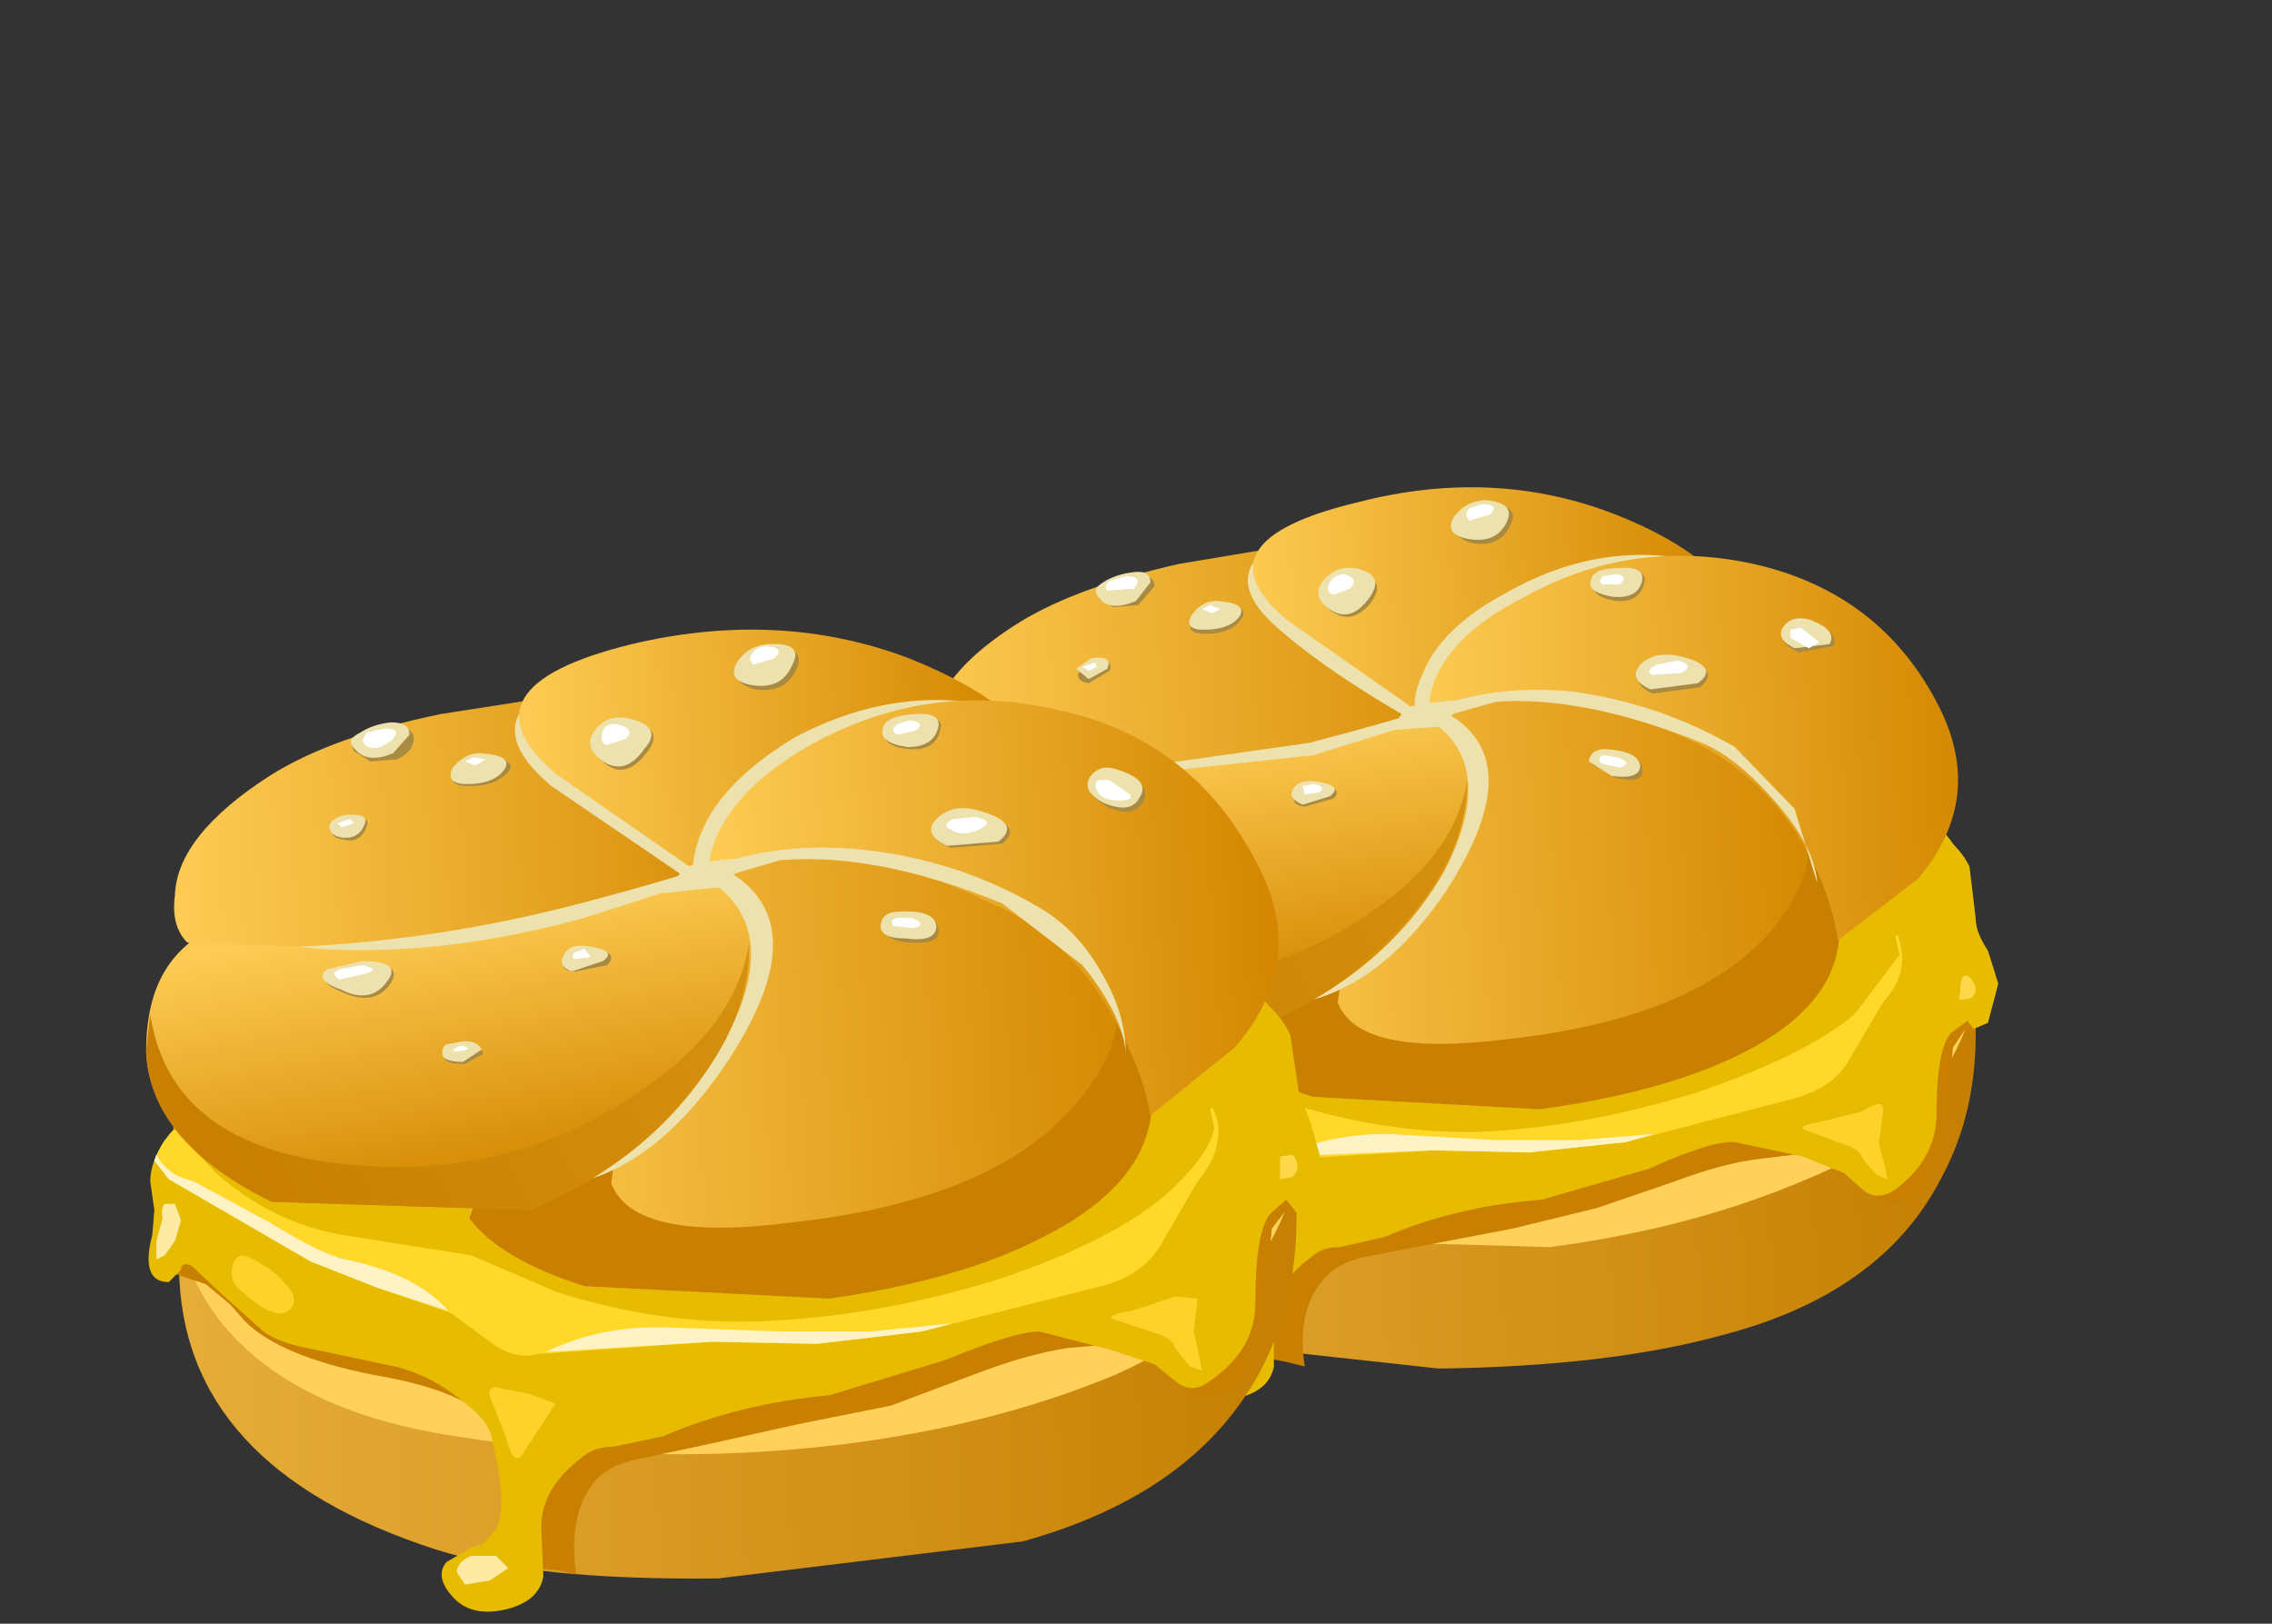 <?xml version="1.0" encoding="UTF-8" standalone="no"?>
<svg xmlns:xlink="http://www.w3.org/1999/xlink" height="39.45px" width="55.2px" xmlns="http://www.w3.org/2000/svg">
  <rect width="100%" height="100%" fill="#333333" stroke="none"/>
  <g transform="matrix(1.0, 0.0, 0.0, 1.0, 0.0, 0.0)">
    <use height="27.3" transform="matrix(1.0, 0.0, 0.0, 1.0, 3.55, 11.85)" width="45.0" xlink:href="#sprite0"/>
  </g>
  <defs>
    <g id="sprite0" transform="matrix(1.0, 0.0, 0.0, 1.0, 0.0, -3.45)">
      <use height="27.3" transform="matrix(1.0, 0.0, 0.0, 1.0, 0.0, 3.45)" width="45.0" xlink:href="#shape0"/>
    </g>
    <g id="shape0" transform="matrix(1.0, 0.0, 0.0, 1.0, 0.0, -3.45)">
      <path d="M44.1 14.0 Q45.0 17.7 43.6 20.25 42.15 23.05 38.25 24.05 35.5 24.8 31.4 24.85 L25.0 24.15 Q19.25 22.3 19.2 17.8 19.15 16.35 19.65 14.85 L20.25 13.65 Q22.3 13.3 24.4 12.45 28.8 10.6 35.9 10.9 43.4 11.2 44.1 14.0" fill="url(#gradient0)" fill-rule="evenodd" stroke="none"/>
      <path d="M19.8 14.8 Q21.05 12.5 32.1 12.75 42.75 12.95 43.95 14.35 44.9 15.45 43.85 17.35 42.7 19.3 40.35 20.25 37.55 21.45 34.1 21.9 L25.45 21.65 Q21.75 21.05 20.1 19.0 18.5 17.0 19.8 14.8" fill="#ffd15b" fill-rule="evenodd" stroke="none"/>
      <path d="M39.25 19.75 Q38.35 19.85 37.15 20.3 L35.25 20.95 33.2 21.45 31.1 21.85 29.55 22.15 Q28.9 22.3 28.55 22.75 27.95 23.5 28.15 24.8 L27.75 24.7 27.25 24.6 27.05 24.65 26.8 23.15 26.5 21.75 Q26.05 20.7 23.6 20.2 21.5 19.8 20.7 19.0 L20.35 18.65 19.8 18.2 19.35 18.0 19.1 17.95 19.45 17.0 43.65 15.35 44.4 16.45 44.2 16.6 43.9 17.05 43.75 18.5 43.3 20.2 Q42.8 21.0 42.05 20.75 42.4 19.6 41.8 19.55 L40.9 19.55 39.25 19.75" fill="#c98000" fill-rule="evenodd" stroke="none"/>
      <path d="M38.6 19.35 Q38.05 19.3 36.5 20.0 L33.9 20.75 Q31.85 20.9 30.1 21.65 L29.0 21.9 Q28.55 21.9 28.3 22.15 27.4 22.8 27.4 23.7 L27.4 24.8 Q27.3 25.35 26.6 25.55 25.75 25.75 25.35 25.3 24.95 24.8 25.2 24.5 L25.75 24.15 26.1 24.1 26.35 23.75 Q26.65 23.3 26.25 21.75 26.2 21.3 25.45 20.75 24.65 20.15 23.8 19.95 L22.3 19.65 21.1 19.2 20.25 18.45 Q19.75 17.85 19.45 17.75 19.2 17.65 19.2 17.85 L18.95 18.15 Q18.3 18.15 18.6 17.05 L18.6 16.5 18.55 15.85 Q18.5 15.45 18.85 14.9 19.25 14.4 19.7 14.25 21.15 12.45 31.3 11.5 40.8 10.6 42.65 11.3 43.9 11.85 44.3 12.65 L44.45 13.9 Q44.45 14.25 44.75 14.7 L45.0 15.5 44.75 16.45 44.4 16.6 44.25 16.4 43.85 16.7 Q43.5 17.1 43.5 18.65 43.5 19.75 42.5 20.5 42.05 20.8 41.7 20.5 L41.25 20.1 40.25 19.7 38.6 19.35" fill="#e6bb00" fill-rule="evenodd" stroke="none"/>
      <path d="M42.65 11.3 Q43.25 11.55 42.4 12.15 41.35 12.85 41.45 13.05 42.55 13.85 42.65 14.7 42.75 15.35 42.2 15.95 L41.35 17.4 Q40.95 18.05 40.0 18.3 L35.95 19.35 33.6 19.6 31.25 19.55 27.25 19.8 26.2 19.55 25.3 18.85 23.7 18.25 22.15 17.65 18.95 15.8 18.6 15.35 Q18.95 14.55 19.7 14.25 21.15 12.45 31.3 11.5 40.8 10.6 42.65 11.3" fill="#ffd829" fill-rule="evenodd" stroke="none"/>
      <path d="M18.95 15.8 L18.6 15.35 18.7 15.25 Q18.9 15.7 19.55 15.85 19.9 16.0 21.25 16.8 22.45 17.55 22.95 17.65 24.55 17.95 25.3 18.85 L23.7 18.25 22.15 17.65 18.95 15.8" fill="#fff2c4" fill-rule="evenodd" stroke="none"/>
      <path d="M34.8 19.3 L36.65 19.15 35.95 19.35 33.6 19.6 31.25 19.55 27.5 19.7 Q28.75 19.15 30.15 19.15 L32.8 19.3 34.8 19.3" fill="#fff2c4" fill-rule="evenodd" stroke="none"/>
      <path d="M27.05 20.65 L27.7 20.85 27.6 21.05 26.9 22.1 Q26.7 22.25 26.6 21.75 L26.25 20.85 Q26.1 20.6 26.3 20.55 L27.05 20.65" fill="#ffd129" fill-rule="evenodd" stroke="none"/>
      <path d="M26.35 24.35 L26.65 24.65 Q26.6 24.85 26.25 24.9 L25.65 25.0 25.45 24.75 Q25.45 24.5 25.8 24.4 L26.35 24.35" fill="#ffeaa3" fill-rule="evenodd" stroke="none"/>
      <path d="M41.7 18.6 Q42.25 18.25 42.2 18.6 L42.1 19.4 42.25 19.95 42.3 20.25 42.05 20.15 41.7 19.75 Q41.65 19.5 41.1 19.35 L40.3 19.05 Q40.1 18.95 40.7 18.85 L41.7 18.6" fill="#ffd129" fill-rule="evenodd" stroke="none"/>
      <path d="M44.35 15.4 Q44.55 15.65 44.35 15.85 L44.05 15.9 44.1 15.4 Q44.2 15.2 44.35 15.4" fill="#ffd84a" fill-rule="evenodd" stroke="none"/>
      <path d="M19.1 16.35 L19.2 16.75 19.1 17.2 18.85 17.55 18.65 17.6 18.7 17.2 18.85 16.65 18.85 16.35 19.1 16.35" fill="#ffeaa3" fill-rule="evenodd" stroke="none"/>
      <path d="M20.8 17.6 Q21.3 17.8 21.55 18.1 21.9 18.45 21.75 18.7 21.5 19.1 20.6 18.35 20.3 18.1 20.4 17.75 20.45 17.45 20.8 17.6" fill="#ffd129" fill-rule="evenodd" stroke="none"/>
      <path d="M43.65 11.8 Q44.45 12.55 43.55 13.5 L42.5 14.35 42.6 14.8 41.5 16.25 Q40.3 17.25 37.65 18.15 34.9 19.0 32.35 19.1 30.15 19.15 27.75 18.4 L25.8 17.6 22.9 17.1 Q21.3 16.8 20.0 15.7 L19.05 14.65 20.8 13.75 31.7 12.35 43.65 11.8" fill="#e6bb00" fill-rule="evenodd" stroke="none"/>
      <path d="M25.75 16.75 Q26.1 15.25 26.9 13.45 28.45 9.95 30.75 8.55 33.35 6.95 37.15 9.05 40.75 11.1 41.1 13.7 41.45 15.9 38.65 17.25 36.8 18.15 33.85 18.55 L28.35 18.25 Q26.45 17.65 25.75 16.75" fill="url(#gradient1)" fill-rule="evenodd" stroke="none"/>
      <path d="M40.4 12.1 L40.6 12.3 41.1 13.7 Q41.45 15.9 38.65 17.25 36.8 18.15 33.85 18.55 L28.35 18.25 Q26.45 17.65 25.75 16.75 L26.8 13.65 Q28.25 10.35 30.3 8.75 L30.85 8.8 31.1 9.8 Q32.05 12.05 30.7 13.55 L29.15 14.55 28.95 15.95 Q29.45 17.3 33.05 16.85 37.65 16.35 39.5 14.2 40.4 13.1 40.4 12.1" fill="#c98000" fill-rule="evenodd" stroke="none"/>
      <path d="M21.8 10.85 Q23.75 10.05 26.0 9.4 30.45 8.1 31.8 9.05 33.55 10.25 31.55 13.3 29.45 16.35 26.7 16.0 L21.25 15.2 Q19.15 14.55 19.1 12.9 19.1 11.4 20.0 11.3 L21.8 10.85" fill="#ede2ad" fill-rule="evenodd" stroke="none"/>
      <path d="M21.15 9.35 L25.3 8.65 Q29.8 8.1 31.2 9.1 32.85 10.2 31.55 12.75 30.15 15.2 27.15 16.5 L21.3 16.3 Q18.5 14.95 18.45 12.95 18.45 11.8 18.85 11.1 19.2 10.55 19.9 10.15 L21.15 9.35" fill="url(#gradient2)" fill-rule="evenodd" stroke="none"/>
      <path d="M27.15 16.5 L21.3 16.3 Q18.5 14.95 18.45 12.95 L18.5 12.05 Q19.05 15.4 23.95 15.5 26.95 15.55 29.4 14.0 31.8 12.5 32.1 10.55 32.1 12.6 30.1 14.5 28.65 15.85 27.15 16.5" fill="url(#gradient3)" fill-rule="evenodd" stroke="none"/>
      <path d="M27.5 5.0 Q28.55 5.05 29.95 6.95 L31.1 8.9 31.25 9.05 28.35 9.95 22.3 10.6 20.05 10.35 Q19.6 9.95 19.55 9.35 19.45 8.05 21.6 6.75 23.8 5.3 27.5 5.0" fill="#ede2ad" fill-rule="evenodd" stroke="none"/>
      <path d="M28.25 9.65 L21.9 10.55 19.4 10.45 Q19.0 10.05 19.1 9.35 19.15 8.0 21.25 6.7 22.65 5.85 25.1 5.3 L27.2 4.95 Q28.2 5.0 30.75 6.5 L33.05 8.05 Q32.3 8.6 28.25 9.65" fill="url(#gradient4)" fill-rule="evenodd" stroke="none"/>
      <path d="M30.85 9.15 Q28.75 7.95 27.6 6.95 25.3 5.05 29.35 4.1 32.65 3.3 35.6 4.4 L37.8 5.7 36.05 5.85 Q34.0 6.1 32.95 6.8 31.3 7.9 30.85 9.15" fill="#ede2ad" fill-rule="evenodd" stroke="none"/>
      <path d="M31.2 9.1 L27.7 6.65 Q25.45 4.75 29.45 3.8 32.75 2.95 35.7 4.1 37.1 4.65 37.9 5.35 L36.15 5.55 Q34.1 5.75 33.05 6.5 32.05 7.2 31.5 8.2 L31.2 9.1" fill="url(#gradient5)" fill-rule="evenodd" stroke="none"/>
      <path d="M38.45 8.75 L32.7 8.5 30.85 8.95 Q30.75 8.55 31.0 8.0 31.45 6.85 33.05 6.0 35.7 4.5 38.45 5.45 41.25 6.35 42.75 9.2 43.9 11.4 42.85 12.45 L41.55 13.05 Q41.6 12.1 41.25 11.1 40.6 9.0 38.45 8.75" fill="#ede2ad" fill-rule="evenodd" stroke="none"/>
      <path d="M37.55 9.6 Q34.95 8.4 32.8 8.6 L31.2 9.1 Q31.1 8.7 31.3 8.15 31.75 7.0 33.4 6.15 36.05 4.65 39.05 5.3 42.15 6.0 43.55 8.75 44.7 11.0 43.05 12.95 L41.1 14.45 Q41.0 13.6 40.5 12.55 39.45 10.5 37.55 9.6" fill="url(#gradient6)" fill-rule="evenodd" stroke="none"/>
      <path d="M38.6 9.75 L40.05 11.25 40.6 13.05 Q40.55 12.2 39.6 11.1 38.65 10.0 37.8 9.65 34.95 8.5 32.8 8.65 L31.2 9.1 Q30.8 9.25 30.85 9.0 32.45 8.2 34.65 8.4 36.8 8.7 38.6 9.75" fill="#ede2ad" fill-rule="evenodd" stroke="none"/>
      <path d="M30.95 8.7 L31.95 8.6 Q32.35 8.6 32.15 8.7 31.6 8.95 31.65 9.2 L31.45 9.25 30.15 9.35 30.4 9.1 30.6 8.8 30.95 8.7" fill="#ede2ad" fill-rule="evenodd" stroke="none"/>
      <path d="M24.05 5.6 Q24.5 5.55 24.5 5.85 L24.1 6.3 23.5 6.35 23.15 6.15 23.35 5.85 Q23.6 5.65 24.05 5.6" fill="#a88a43" fill-rule="evenodd" stroke="none"/>
      <path d="M24.0 5.5 Q24.4 5.45 24.4 5.75 L24.05 6.2 Q23.35 6.5 23.1 6.05 23.0 5.9 23.25 5.75 23.55 5.55 24.0 5.5" fill="#ede2ad" fill-rule="evenodd" stroke="none"/>
      <path d="M23.8 5.6 Q24.25 5.6 24.0 5.9 L23.35 5.95 Q23.25 5.8 23.45 5.7 L23.8 5.6" fill="#ffffff" fill-rule="evenodd" stroke="none"/>
      <path d="M26.05 6.3 Q26.85 6.3 26.6 6.65 26.35 7.0 25.75 7.0 25.2 7.0 25.45 6.65 25.65 6.3 26.05 6.3" fill="#a88a43" fill-rule="evenodd" stroke="none"/>
      <path d="M23.0 7.7 Q23.55 7.6 23.4 7.9 L22.9 8.2 Q22.6 8.15 22.65 7.95 L23.0 7.7" fill="#a88a43" fill-rule="evenodd" stroke="none"/>
      <path d="M28.55 10.65 Q29.1 10.75 28.85 11.0 L28.15 11.2 Q27.75 11.15 27.95 10.85 28.1 10.6 28.55 10.65" fill="#a88a43" fill-rule="evenodd" stroke="none"/>
      <path d="M25.45 12.85 Q25.95 12.75 26.1 13.0 26.2 13.25 25.65 13.25 25.15 13.25 25.2 13.05 25.2 12.85 25.45 12.85" fill="#a88a43" fill-rule="evenodd" stroke="none"/>
      <path d="M35.55 9.9 Q36.35 9.9 36.35 10.3 36.4 10.65 35.7 10.5 L35.1 10.15 Q35.15 9.9 35.55 9.9" fill="#a88a43" fill-rule="evenodd" stroke="none"/>
      <path d="M40.4 6.7 Q41.15 6.95 41.0 7.3 L40.15 7.45 Q39.6 7.2 39.85 6.9 40.05 6.6 40.4 6.7" fill="#a88a43" fill-rule="evenodd" stroke="none"/>
      <path d="M36.4 5.75 Q36.3 6.25 35.7 6.2 35.1 6.1 35.15 5.75 35.25 5.5 35.85 5.45 36.5 5.45 36.4 5.75" fill="#a88a43" fill-rule="evenodd" stroke="none"/>
      <path d="M37.3 7.65 Q38.3 7.85 37.75 8.3 L36.6 8.45 Q36.05 8.2 36.4 7.85 36.7 7.45 37.3 7.65" fill="#a88a43" fill-rule="evenodd" stroke="none"/>
      <path d="M32.55 3.85 Q33.4 3.85 33.15 4.35 32.9 4.9 32.25 4.8 31.65 4.65 31.85 4.25 32.05 3.85 32.55 3.85" fill="#a88a43" fill-rule="evenodd" stroke="none"/>
      <path d="M23.4 10.95 Q24.3 10.95 23.95 11.45 23.55 11.9 22.9 11.65 22.3 11.35 22.55 11.2 22.85 10.95 23.4 10.95" fill="#a88a43" fill-rule="evenodd" stroke="none"/>
      <path d="M29.35 5.5 Q30.2 5.65 29.75 6.25 29.3 6.8 28.8 6.45 28.4 6.15 28.65 5.75 28.95 5.4 29.35 5.5" fill="#a88a43" fill-rule="evenodd" stroke="none"/>
      <path d="M26.0 6.2 Q26.8 6.25 26.55 6.6 26.3 6.9 25.7 6.9 25.2 6.9 25.4 6.55 25.65 6.2 26.0 6.2" fill="#ede2ad" fill-rule="evenodd" stroke="none"/>
      <path d="M22.95 7.6 Q23.5 7.5 23.35 7.85 L22.9 8.1 22.6 7.85 22.95 7.6" fill="#ede2ad" fill-rule="evenodd" stroke="none"/>
      <path d="M28.5 10.6 Q29.1 10.7 28.75 10.95 L28.1 11.15 Q27.75 11.0 27.85 10.8 28.0 10.5 28.5 10.6" fill="#ede2ad" fill-rule="evenodd" stroke="none"/>
      <path d="M25.4 12.75 Q25.9 12.65 26.0 12.95 L25.6 13.2 Q25.1 13.2 25.15 13.0 25.15 12.8 25.4 12.75" fill="#ede2ad" fill-rule="evenodd" stroke="none"/>
      <path d="M35.45 9.8 Q36.25 9.85 36.3 10.2 36.3 10.55 35.6 10.45 L35.05 10.1 Q35.1 9.8 35.45 9.8" fill="#ede2ad" fill-rule="evenodd" stroke="none"/>
      <path d="M40.4 6.65 Q41.1 6.9 40.9 7.25 L40.05 7.35 Q39.55 7.1 39.8 6.8 40.0 6.55 40.4 6.65" fill="#ede2ad" fill-rule="evenodd" stroke="none"/>
      <path d="M36.35 5.7 Q36.25 6.15 35.65 6.1 35.0 6.0 35.1 5.7 35.15 5.4 35.8 5.4 36.4 5.35 36.35 5.7" fill="#ede2ad" fill-rule="evenodd" stroke="none"/>
      <path d="M37.3 7.55 Q38.25 7.8 37.7 8.2 L36.55 8.35 Q36.0 8.1 36.3 7.75 36.65 7.4 37.3 7.55" fill="#ede2ad" fill-rule="evenodd" stroke="none"/>
      <path d="M32.5 3.75 Q33.3 3.8 33.05 4.3 32.8 4.8 32.15 4.7 31.55 4.6 31.75 4.2 32.0 3.8 32.5 3.75" fill="#ede2ad" fill-rule="evenodd" stroke="none"/>
      <path d="M23.35 10.9 Q24.25 10.85 23.9 11.35 23.5 11.85 22.85 11.55 22.2 11.25 22.55 11.1 L23.35 10.9" fill="#ede2ad" fill-rule="evenodd" stroke="none"/>
      <path d="M29.35 5.4 Q30.15 5.55 29.7 6.15 29.25 6.75 28.75 6.4 28.3 6.1 28.6 5.7 28.9 5.35 29.35 5.4" fill="#ede2ad" fill-rule="evenodd" stroke="none"/>
      <path d="M25.85 6.3 L26.1 6.4 25.9 6.5 25.65 6.4 25.85 6.3" fill="#ffffff" fill-rule="evenodd" stroke="none"/>
      <path d="M23.05 7.7 L23.1 7.8 22.9 7.9 22.75 7.8 23.05 7.7" fill="#ffffff" fill-rule="evenodd" stroke="none"/>
      <path d="M23.35 11.0 Q23.75 11.05 23.4 11.2 L22.8 11.3 Q22.6 11.2 22.8 11.1 L23.35 11.0" fill="#ffffff" fill-rule="evenodd" stroke="none"/>
      <path d="M28.35 10.65 Q28.7 10.7 28.5 10.85 L28.15 10.9 28.1 10.7 28.35 10.65" fill="#ffffff" fill-rule="evenodd" stroke="none"/>
      <path d="M25.55 12.85 Q25.95 12.9 25.45 13.0 L25.35 12.9 25.55 12.85" fill="#ffffff" fill-rule="evenodd" stroke="none"/>
      <path d="M35.75 10.0 Q36.15 10.15 35.8 10.25 L35.35 10.15 Q35.25 10.0 35.4 9.95 L35.75 10.0" fill="#ffffff" fill-rule="evenodd" stroke="none"/>
      <path d="M37.2 7.65 Q37.65 7.75 37.3 7.95 L36.6 8.0 Q36.4 7.9 36.7 7.75 L37.2 7.65" fill="#ffffff" fill-rule="evenodd" stroke="none"/>
      <path d="M40.2 6.85 L40.65 7.2 40.4 7.35 39.95 7.1 39.95 6.9 40.2 6.85" fill="#ffffff" fill-rule="evenodd" stroke="none"/>
      <path d="M35.7 5.55 Q36.05 5.6 35.8 5.8 L35.4 5.8 Q35.25 5.75 35.4 5.6 L35.7 5.55" fill="#ffffff" fill-rule="evenodd" stroke="none"/>
      <path d="M32.45 3.85 Q32.9 3.85 32.65 4.1 L32.15 4.25 Q32.0 4.1 32.15 3.95 L32.45 3.85" fill="#ffffff" fill-rule="evenodd" stroke="none"/>
      <path d="M29.1 5.55 Q29.5 5.65 29.25 5.9 L28.85 6.05 Q28.65 6.0 28.75 5.75 28.9 5.55 29.1 5.55" fill="#ffffff" fill-rule="evenodd" stroke="none"/>
      <path d="M27.55 18.2 Q28.55 22.15 27.05 24.95 25.45 27.9 21.3 29.05 L13.9 29.95 Q9.4 30.0 7.05 29.25 0.85 27.25 0.8 22.4 0.75 20.85 1.3 19.25 L1.9 17.95 Q4.15 17.55 6.4 16.65 11.15 14.6 18.8 14.85 26.85 15.2 27.55 18.2" fill="url(#gradient7)" fill-rule="evenodd" stroke="none"/>
      <path d="M1.45 19.15 Q2.8 16.7 14.65 16.9 26.15 17.05 27.4 18.55 28.45 19.75 27.3 21.8 26.05 23.9 23.55 25.0 20.55 26.25 16.85 26.7 12.25 27.25 7.55 26.5 3.55 25.9 1.8 23.7 0.1 21.5 1.45 19.15" fill="#ffd15b" fill-rule="evenodd" stroke="none"/>
      <path d="M22.4 24.35 Q21.4 24.5 20.1 25.0 L18.1 25.75 15.85 26.2 13.6 26.7 11.95 27.05 Q11.2 27.2 10.85 27.65 10.25 28.45 10.45 29.85 L10.0 29.75 9.45 29.7 9.25 29.75 8.95 28.15 8.65 26.55 Q8.2 25.45 5.5 25.0 3.25 24.55 2.4 23.7 L2.05 23.3 1.45 22.8 1.0 22.65 0.7 22.55 1.1 21.5 27.1 19.65 27.9 20.8 27.7 21.0 27.35 21.45 27.2 23.05 26.75 24.85 Q26.2 25.75 25.4 25.45 25.75 24.25 25.1 24.15 L24.15 24.2 22.4 24.35" fill="#c98000" fill-rule="evenodd" stroke="none"/>
      <path d="M21.7 23.95 Q21.1 23.95 19.4 24.65 L16.6 25.5 Q14.4 25.7 12.55 26.5 L11.35 26.75 Q10.9 26.75 10.6 27.0 9.6 27.75 9.6 28.7 L9.65 29.9 Q9.55 30.5 8.75 30.7 7.9 30.9 7.45 30.4 7.0 29.9 7.3 29.55 L7.9 29.2 8.2 29.1 8.5 28.75 Q8.8 28.25 8.4 26.55 8.35 26.1 7.5 25.5 6.7 24.9 5.8 24.75 L4.15 24.4 Q3.25 24.25 2.85 23.95 L1.9 23.1 1.1 22.35 Q0.85 22.25 0.85 22.45 L0.55 22.75 Q-0.15 22.75 0.15 21.6 L0.2 21.0 0.1 20.3 Q0.1 19.85 0.45 19.3 L1.35 18.6 Q2.95 16.65 13.8 15.55 24.05 14.6 26.05 15.3 27.4 15.85 27.8 16.75 L28.0 18.1 28.3 18.9 28.55 19.8 28.3 20.8 Q28.0 21.2 27.9 21.0 L27.7 20.75 27.3 21.1 Q26.95 21.55 26.95 23.25 26.95 24.4 25.85 25.15 25.4 25.5 25.0 25.15 L24.5 24.75 23.45 24.4 21.7 23.95" fill="#e6bb00" fill-rule="evenodd" stroke="none"/>
      <path d="M26.05 15.3 Q26.65 15.55 25.75 16.2 24.65 16.95 24.7 17.2 25.9 18.05 26.05 18.95 26.1 19.65 25.55 20.3 L24.65 21.85 Q24.2 22.6 23.2 22.85 L18.85 23.95 16.3 24.25 13.75 24.2 9.5 24.5 Q8.95 24.65 8.35 24.2 L7.4 23.5 5.65 22.9 4.0 22.25 0.55 20.25 0.2 19.8 Q0.55 18.9 1.35 18.6 2.95 16.65 13.8 15.55 24.05 14.6 26.05 15.3" fill="#ffd829" fill-rule="evenodd" stroke="none"/>
      <path d="M0.2 19.8 L0.25 19.65 Q0.5 20.15 1.15 20.3 L3.0 21.3 Q4.3 22.1 4.85 22.2 6.55 22.55 7.35 23.45 L5.65 22.9 4.0 22.25 0.55 20.25 0.2 19.8" fill="#fff2c4" fill-rule="evenodd" stroke="none"/>
      <path d="M17.6 23.95 L19.6 23.75 18.85 23.95 16.3 24.25 13.75 24.2 9.7 24.45 Q11.05 23.8 12.6 23.85 L15.45 23.95 17.6 23.95" fill="#fff2c4" fill-rule="evenodd" stroke="none"/>
      <path d="M9.25 25.45 L9.95 25.7 9.85 25.85 9.1 27.0 Q8.9 27.15 8.75 26.55 L8.4 25.65 Q8.25 25.35 8.45 25.3 L9.25 25.45" fill="#ffd129" fill-rule="evenodd" stroke="none"/>
      <path d="M8.5 29.4 L8.8 29.7 8.35 30.0 7.75 30.1 7.55 29.8 Q7.55 29.55 7.9 29.4 L8.5 29.4" fill="#ffeaa3" fill-rule="evenodd" stroke="none"/>
      <path d="M25.0 23.1 L25.55 23.15 25.45 23.95 25.6 24.6 25.65 24.9 25.35 24.8 25.0 24.35 Q24.95 24.1 24.4 23.95 L23.5 23.65 Q23.3 23.55 23.95 23.45 L25.0 23.1" fill="#ffd129" fill-rule="evenodd" stroke="none"/>
      <path d="M27.85 19.65 Q28.1 19.95 27.85 20.2 L27.55 20.25 27.55 19.7 27.85 19.65" fill="#ffd84a" fill-rule="evenodd" stroke="none"/>
      <path d="M0.7 20.85 L0.85 21.25 0.7 21.75 0.45 22.1 0.25 22.2 0.25 21.75 0.4 21.2 Q0.35 20.95 0.45 20.85 L0.7 20.85" fill="#ffeaa3" fill-rule="evenodd" stroke="none"/>
      <path d="M2.5 22.15 Q3.05 22.4 3.35 22.75 3.7 23.1 3.55 23.35 3.25 23.8 2.35 23.0 2.0 22.75 2.1 22.35 2.2 22.0 2.5 22.15" fill="#ffd129" fill-rule="evenodd" stroke="none"/>
      <path d="M27.1 15.85 Q28.0 16.65 27.0 17.7 L25.85 18.55 25.95 19.0 Q25.85 19.65 24.8 20.6 23.5 21.75 20.65 22.7 17.7 23.6 14.95 23.7 12.55 23.8 10.0 23.0 L7.9 22.1 4.75 21.6 Q3.05 21.3 1.7 20.1 L0.65 19.0 2.5 18.05 14.25 16.45 27.1 15.85" fill="#e6bb00" fill-rule="evenodd" stroke="none"/>
      <path d="M7.85 21.2 Q8.2 19.6 9.1 17.75 10.75 13.9 13.2 12.4 16.0 10.6 20.1 12.95 24.0 15.1 24.4 17.85 24.75 20.2 21.7 21.7 19.75 22.7 16.6 23.15 L10.65 22.85 Q8.6 22.2 7.85 21.2" fill="url(#gradient8)" fill-rule="evenodd" stroke="none"/>
      <path d="M23.6 16.2 L23.8 16.4 24.4 17.85 Q24.75 20.2 21.7 21.7 19.75 22.7 16.6 23.15 L10.65 22.85 Q8.6 22.2 7.85 21.2 L8.95 17.95 Q10.55 14.3 12.75 12.7 13.3 12.5 13.35 12.7 L13.6 13.75 Q14.65 16.15 13.15 17.75 L11.5 18.8 11.3 20.35 Q11.85 21.8 15.7 21.3 20.65 20.75 22.6 18.4 23.6 17.25 23.6 16.2" fill="#c98000" fill-rule="evenodd" stroke="none"/>
      <path d="M3.6 14.95 Q5.7 14.05 8.1 13.3 12.9 11.95 14.35 12.9 16.25 14.25 14.05 17.5 11.8 20.8 8.9 20.4 L3.0 19.6 Q0.75 18.95 0.7 17.15 0.7 15.5 1.65 15.35 L3.6 14.95" fill="#ede2ad" fill-rule="evenodd" stroke="none"/>
      <path d="M2.9 13.3 L7.4 12.5 Q12.25 11.9 13.7 13.0 15.5 14.2 14.05 16.9 12.6 19.6 9.35 21.0 L3.05 20.8 Q0.1 19.35 0.0 17.15 0.0 15.95 0.45 15.2 0.8 14.6 1.55 14.15 L2.9 13.3" fill="url(#gradient9)" fill-rule="evenodd" stroke="none"/>
      <path d="M9.35 21.0 L3.05 20.8 Q0.1 19.35 0.0 17.15 L0.1 16.25 Q0.65 19.85 5.95 19.95 9.15 20.0 11.8 18.25 14.35 16.6 14.65 14.5 14.7 16.75 12.55 18.85 11.0 20.25 9.35 21.0" fill="url(#gradient10)" fill-rule="evenodd" stroke="none"/>
      <path d="M9.75 8.65 Q10.85 8.6 12.35 10.7 L13.6 12.75 Q13.95 12.75 13.75 12.9 L10.65 13.9 Q7.2 14.85 4.15 14.65 L1.75 14.35 Q1.25 14.0 1.2 13.3 1.1 11.9 3.4 10.5 5.75 9.0 9.75 8.65" fill="#ede2ad" fill-rule="evenodd" stroke="none"/>
      <path d="M3.7 14.6 L1.0 14.5 Q0.6 14.1 0.7 13.35 0.75 11.9 3.0 10.45 4.5 9.5 7.15 8.95 L9.4 8.6 Q10.5 8.6 13.25 10.2 L15.7 11.8 Q14.9 12.4 10.55 13.55 7.1 14.45 3.7 14.6" fill="url(#gradient11)" fill-rule="evenodd" stroke="none"/>
      <path d="M13.3 13.05 L9.85 10.7 Q7.4 8.65 11.7 7.6 15.25 6.75 18.4 7.95 19.95 8.55 20.8 9.3 L18.9 9.45 Q16.75 9.75 15.6 10.5 13.85 11.7 13.3 13.05" fill="#ede2ad" fill-rule="evenodd" stroke="none"/>
      <path d="M13.7 13.0 L9.95 10.4 Q7.5 8.3 11.8 7.25 15.4 6.4 18.55 7.6 20.05 8.2 20.95 8.95 L19.0 9.1 Q16.85 9.4 15.7 10.15 14.65 10.9 14.05 12.0 L13.7 13.0" fill="url(#gradient12)" fill-rule="evenodd" stroke="none"/>
      <path d="M21.55 12.5 L15.3 12.35 13.3 12.8 Q13.25 12.4 13.5 11.8 14.0 10.6 15.7 9.55 18.55 8.0 21.5 9.0 24.55 10.0 26.1 13.0 27.35 15.4 26.2 16.5 L24.85 17.2 Q24.9 16.15 24.55 15.05 23.8 12.85 21.55 12.5" fill="#ede2ad" fill-rule="evenodd" stroke="none"/>
      <path d="M20.55 13.55 Q17.75 12.2 15.45 12.45 L13.7 13.0 Q13.6 12.55 13.85 11.95 14.35 10.75 16.05 9.75 18.95 8.1 22.15 8.85 25.45 9.55 27.0 12.6 28.25 14.95 26.45 17.05 L24.4 18.7 Q24.25 17.8 23.7 16.7 22.6 14.45 20.55 13.55" fill="url(#gradient13)" fill-rule="evenodd" stroke="none"/>
      <path d="M23.25 15.3 Q23.8 16.25 23.8 17.2 23.75 16.3 22.75 15.05 L20.8 13.55 Q17.75 12.3 15.4 12.5 L13.7 13.0 Q13.3 13.15 13.3 12.85 15.1 12.0 17.45 12.25 19.75 12.5 21.7 13.65 22.65 14.2 23.25 15.3" fill="#ede2ad" fill-rule="evenodd" stroke="none"/>
      <path d="M13.45 12.55 L14.5 12.45 Q14.95 12.45 14.75 12.55 14.15 12.8 14.2 13.1 L14.0 13.15 12.55 13.3 12.85 13.0 13.05 12.7 13.45 12.55" fill="#ede2ad" fill-rule="evenodd" stroke="none"/>
      <path d="M6.05 9.3 Q6.5 9.25 6.5 9.55 6.5 9.85 6.1 10.05 L5.45 10.1 5.05 9.85 Q4.95 9.7 5.25 9.5 L6.05 9.3" fill="#a88a43" fill-rule="evenodd" stroke="none"/>
      <path d="M5.95 9.15 Q6.4 9.15 6.4 9.45 L6.0 9.9 Q5.3 10.2 5.0 9.7 4.9 9.55 5.2 9.4 5.5 9.2 5.95 9.15" fill="#ede2ad" fill-rule="evenodd" stroke="none"/>
      <path d="M5.8 9.3 Q6.25 9.3 5.95 9.6 5.45 9.95 5.25 9.6 L5.35 9.4 5.8 9.3" fill="#ffffff" fill-rule="evenodd" stroke="none"/>
      <path d="M8.2 9.95 Q9.05 10.05 8.8 10.35 8.5 10.7 7.85 10.7 7.3 10.7 7.5 10.35 7.75 9.95 8.2 9.95" fill="#a88a43" fill-rule="evenodd" stroke="none"/>
      <path d="M4.9 11.5 Q5.5 11.4 5.35 11.7 5.2 12.1 4.8 12.0 4.45 11.95 4.55 11.75 4.6 11.5 4.9 11.5" fill="#a88a43" fill-rule="evenodd" stroke="none"/>
      <path d="M10.9 14.65 Q11.5 14.75 11.2 15.05 L10.45 15.2 Q10.0 15.2 10.2 14.9 10.35 14.6 10.9 14.65" fill="#a88a43" fill-rule="evenodd" stroke="none"/>
      <path d="M7.55 17.0 Q8.05 16.9 8.2 17.2 L7.75 17.45 Q7.2 17.45 7.25 17.25 7.3 17.05 7.55 17.0" fill="#a88a43" fill-rule="evenodd" stroke="none"/>
      <path d="M18.4 13.8 Q19.25 13.8 19.25 14.2 19.3 14.55 18.55 14.5 17.9 14.45 17.95 14.1 17.95 13.8 18.4 13.8" fill="#a88a43" fill-rule="evenodd" stroke="none"/>
      <path d="M23.65 10.4 Q24.4 10.6 24.25 11.05 24.0 11.5 23.35 11.2 22.75 10.85 23.0 10.55 23.2 10.3 23.65 10.4" fill="#a88a43" fill-rule="evenodd" stroke="none"/>
      <path d="M19.3 9.3 Q19.2 9.85 18.55 9.8 17.9 9.75 17.95 9.4 18.05 9.1 18.7 9.0 19.4 9.0 19.3 9.3" fill="#a88a43" fill-rule="evenodd" stroke="none"/>
      <path d="M20.3 11.4 Q21.35 11.65 20.8 12.1 L19.55 12.2 Q18.9 11.95 19.3 11.55 19.6 11.15 20.3 11.4" fill="#a88a43" fill-rule="evenodd" stroke="none"/>
      <path d="M15.15 7.3 Q16.05 7.3 15.8 7.85 15.55 8.45 14.8 8.35 14.2 8.2 14.4 7.75 14.65 7.35 15.15 7.3" fill="#a88a43" fill-rule="evenodd" stroke="none"/>
      <path d="M5.35 15.0 Q6.3 15.0 5.9 15.55 5.5 16.05 4.75 15.7 4.15 15.45 4.45 15.25 4.75 15.0 5.35 15.0" fill="#a88a43" fill-rule="evenodd" stroke="none"/>
      <path d="M11.75 9.1 Q12.65 9.3 12.15 9.9 11.65 10.55 11.15 10.15 10.7 9.8 11.0 9.4 11.3 9.05 11.75 9.1" fill="#a88a43" fill-rule="evenodd" stroke="none"/>
      <path d="M8.1 9.9 Q8.95 9.95 8.7 10.3 8.45 10.65 7.8 10.65 7.25 10.65 7.45 10.25 7.75 9.9 8.1 9.9" fill="#ede2ad" fill-rule="evenodd" stroke="none"/>
      <path d="M4.85 11.4 Q5.45 11.35 5.3 11.65 5.15 12.0 4.75 11.95 4.45 11.9 4.45 11.65 4.55 11.45 4.85 11.4" fill="#ede2ad" fill-rule="evenodd" stroke="none"/>
      <path d="M10.8 14.6 Q11.45 14.7 11.1 14.95 L10.35 15.2 Q10.0 15.1 10.15 14.8 10.3 14.5 10.8 14.6" fill="#ede2ad" fill-rule="evenodd" stroke="none"/>
      <path d="M7.45 16.95 Q8.0 16.8 8.15 17.1 L7.7 17.4 Q7.15 17.4 7.2 17.15 7.2 16.95 7.45 16.95" fill="#ede2ad" fill-rule="evenodd" stroke="none"/>
      <path d="M18.3 13.75 Q19.15 13.7 19.2 14.1 19.2 14.5 18.45 14.4 17.8 14.4 17.85 14.05 17.9 13.75 18.3 13.75" fill="#ede2ad" fill-rule="evenodd" stroke="none"/>
      <path d="M23.6 10.3 Q24.4 10.55 24.15 10.95 23.95 11.4 23.25 11.1 22.7 10.8 22.95 10.45 23.2 10.15 23.6 10.3" fill="#ede2ad" fill-rule="evenodd" stroke="none"/>
      <path d="M19.25 9.25 Q19.15 9.75 18.5 9.75 17.8 9.65 17.9 9.3 17.95 9.0 18.65 8.95 19.3 8.9 19.25 9.25" fill="#ede2ad" fill-rule="evenodd" stroke="none"/>
      <path d="M20.25 11.3 Q21.3 11.6 20.7 12.05 L19.45 12.15 Q18.85 11.85 19.2 11.5 19.6 11.1 20.25 11.3" fill="#ede2ad" fill-rule="evenodd" stroke="none"/>
      <path d="M15.1 7.25 Q16.0 7.2 15.7 7.75 15.45 8.35 14.75 8.25 14.1 8.15 14.35 7.7 14.6 7.3 15.1 7.25" fill="#ede2ad" fill-rule="evenodd" stroke="none"/>
      <path d="M5.25 14.95 Q6.25 14.95 5.85 15.45 5.45 16.0 4.75 15.65 4.05 15.4 4.4 15.15 L5.25 14.95" fill="#ede2ad" fill-rule="evenodd" stroke="none"/>
      <path d="M11.7 9.05 Q12.6 9.25 12.1 9.8 11.65 10.45 11.1 10.1 10.6 9.75 10.9 9.35 11.2 8.95 11.7 9.05" fill="#ede2ad" fill-rule="evenodd" stroke="none"/>
      <path d="M7.95 10.0 L8.25 10.05 8.0 10.2 7.75 10.1 7.95 10.0" fill="#ffffff" fill-rule="evenodd" stroke="none"/>
      <path d="M4.95 11.5 L5.05 11.6 4.75 11.7 4.65 11.6 4.95 11.5" fill="#ffffff" fill-rule="evenodd" stroke="none"/>
      <path d="M5.25 15.05 Q5.7 15.15 5.35 15.25 L4.7 15.4 Q4.45 15.25 4.7 15.15 L5.25 15.05" fill="#ffffff" fill-rule="evenodd" stroke="none"/>
      <path d="M10.65 14.65 L10.8 14.85 10.45 14.9 Q10.3 14.9 10.4 14.75 L10.65 14.65" fill="#ffffff" fill-rule="evenodd" stroke="none"/>
      <path d="M7.65 17.0 Q8.05 17.1 7.5 17.15 L7.45 17.1 7.65 17.0" fill="#ffffff" fill-rule="evenodd" stroke="none"/>
      <path d="M18.6 13.9 Q19.0 14.05 18.65 14.15 L18.15 14.1 Q18.05 13.95 18.25 13.9 L18.6 13.9" fill="#ffffff" fill-rule="evenodd" stroke="none"/>
      <path d="M20.15 11.45 Q20.65 11.55 20.25 11.75 19.8 11.95 19.55 11.75 19.3 11.65 19.6 11.5 L20.15 11.45" fill="#ffffff" fill-rule="evenodd" stroke="none"/>
      <path d="M23.4 10.55 L23.9 10.9 Q24.0 11.05 23.65 11.05 23.2 11.05 23.1 10.8 23.0 10.65 23.15 10.55 L23.4 10.55" fill="#ffffff" fill-rule="evenodd" stroke="none"/>
      <path d="M18.55 9.1 Q18.95 9.15 18.7 9.35 L18.25 9.45 Q18.05 9.35 18.25 9.2 L18.55 9.1" fill="#ffffff" fill-rule="evenodd" stroke="none"/>
      <path d="M15.1 7.3 Q15.55 7.35 15.25 7.6 L14.75 7.75 Q14.6 7.6 14.75 7.45 14.85 7.3 15.1 7.3" fill="#ffffff" fill-rule="evenodd" stroke="none"/>
      <path d="M11.45 9.2 Q11.9 9.3 11.65 9.55 L11.2 9.7 Q11.0 9.65 11.1 9.35 11.2 9.15 11.45 9.2" fill="#ffffff" fill-rule="evenodd" stroke="none"/>
    </g>
    <linearGradient gradientTransform="matrix(0.017, -3.0E-4, -6.0E-4, -0.017, 31.05, 17.9)" gradientUnits="userSpaceOnUse" id="gradient0" spreadMethod="pad" x1="-819.2" x2="819.2">
      <stop offset="0.0" stop-color="#e9b140"/>
      <stop offset="1.0" stop-color="#c47e00"/>
    </linearGradient>
    <linearGradient gradientTransform="matrix(0.009, -4.0E-4, -5.0E-4, -0.009, 33.35, 13.3)" gradientUnits="userSpaceOnUse" id="gradient1" spreadMethod="pad" x1="-819.2" x2="819.2">
      <stop offset="0.0" stop-color="#fdcb53"/>
      <stop offset="1.0" stop-color="#d48801"/>
    </linearGradient>
    <linearGradient gradientTransform="matrix(8.0E-4, 0.004, 0.004, -7.0E-4, 25.5, 12.85)" gradientUnits="userSpaceOnUse" id="gradient2" spreadMethod="pad" x1="-819.2" x2="819.2">
      <stop offset="0.0" stop-color="#fdcb53"/>
      <stop offset="1.0" stop-color="#d48801"/>
    </linearGradient>
    <linearGradient gradientTransform="matrix(-0.007, 0.004, 0.004, 0.007, 26.35, 12.4)" gradientUnits="userSpaceOnUse" id="gradient3" spreadMethod="pad" x1="-819.2" x2="819.2">
      <stop offset="0.0" stop-color="#d69211"/>
      <stop offset="1.0" stop-color="#c98000"/>
    </linearGradient>
    <linearGradient gradientTransform="matrix(0.009, -3.0E-4, -5.0E-4, -0.009, 26.0, 7.7)" gradientUnits="userSpaceOnUse" id="gradient4" spreadMethod="pad" x1="-819.2" x2="819.2">
      <stop offset="0.0" stop-color="#fdcb53"/>
      <stop offset="1.0" stop-color="#d48801"/>
    </linearGradient>
    <linearGradient gradientTransform="matrix(0.007, -2.0E-4, -4.0E-4, -0.007, 32.45, 6.2)" gradientUnits="userSpaceOnUse" id="gradient5" spreadMethod="pad" x1="-819.2" x2="819.2">
      <stop offset="0.0" stop-color="#fdcb53"/>
      <stop offset="1.0" stop-color="#d48801"/>
    </linearGradient>
    <linearGradient gradientTransform="matrix(0.008, -3.0E-4, -4.0E-4, -0.008, 37.6, 9.8)" gradientUnits="userSpaceOnUse" id="gradient6" spreadMethod="pad" x1="-819.2" x2="819.2">
      <stop offset="0.0" stop-color="#fdcb53"/>
      <stop offset="1.0" stop-color="#d48801"/>
    </linearGradient>
    <linearGradient gradientTransform="matrix(0.019, -4.0E-4, -6.0E-4, -0.019, 13.55, 22.45)" gradientUnits="userSpaceOnUse" id="gradient7" spreadMethod="pad" x1="-819.2" x2="819.2">
      <stop offset="0.0" stop-color="#e9b140"/>
      <stop offset="1.0" stop-color="#c47e00"/>
    </linearGradient>
    <linearGradient gradientTransform="matrix(0.01, -4.0E-4, -6.0E-4, -0.01, 16.0, 17.45)" gradientUnits="userSpaceOnUse" id="gradient8" spreadMethod="pad" x1="-819.2" x2="819.2">
      <stop offset="0.0" stop-color="#fdcb53"/>
      <stop offset="1.0" stop-color="#d48801"/>
    </linearGradient>
    <linearGradient gradientTransform="matrix(9.0E-4, 0.004, 0.004, -8.0E-4, 7.6, 17.05)" gradientUnits="userSpaceOnUse" id="gradient9" spreadMethod="pad" x1="-819.2" x2="819.2">
      <stop offset="0.0" stop-color="#fdcb53"/>
      <stop offset="1.0" stop-color="#d48801"/>
    </linearGradient>
    <linearGradient gradientTransform="matrix(-0.008, 0.004, 0.004, 0.008, 8.5, 16.5)" gradientUnits="userSpaceOnUse" id="gradient10" spreadMethod="pad" x1="-819.2" x2="819.2">
      <stop offset="0.0" stop-color="#d69211"/>
      <stop offset="1.0" stop-color="#c98000"/>
    </linearGradient>
    <linearGradient gradientTransform="matrix(0.009, -4.0E-4, -5.0E-4, -0.009, 8.15, 11.5)" gradientUnits="userSpaceOnUse" id="gradient11" spreadMethod="pad" x1="-819.2" x2="819.2">
      <stop offset="0.0" stop-color="#fdcb53"/>
      <stop offset="1.0" stop-color="#d48801"/>
    </linearGradient>
    <linearGradient gradientTransform="matrix(0.007, -3.0E-4, -4.0E-4, -0.007, 15.05, 9.85)" gradientUnits="userSpaceOnUse" id="gradient12" spreadMethod="pad" x1="-819.2" x2="819.2">
      <stop offset="0.0" stop-color="#fdcb53"/>
      <stop offset="1.0" stop-color="#d48801"/>
    </linearGradient>
    <linearGradient gradientTransform="matrix(0.008, -4.0E-4, -5.0E-4, -0.008, 20.6, 13.7)" gradientUnits="userSpaceOnUse" id="gradient13" spreadMethod="pad" x1="-819.2" x2="819.2">
      <stop offset="0.0" stop-color="#fdcb53"/>
      <stop offset="1.0" stop-color="#d48801"/>
    </linearGradient>
  </defs>
</svg>
